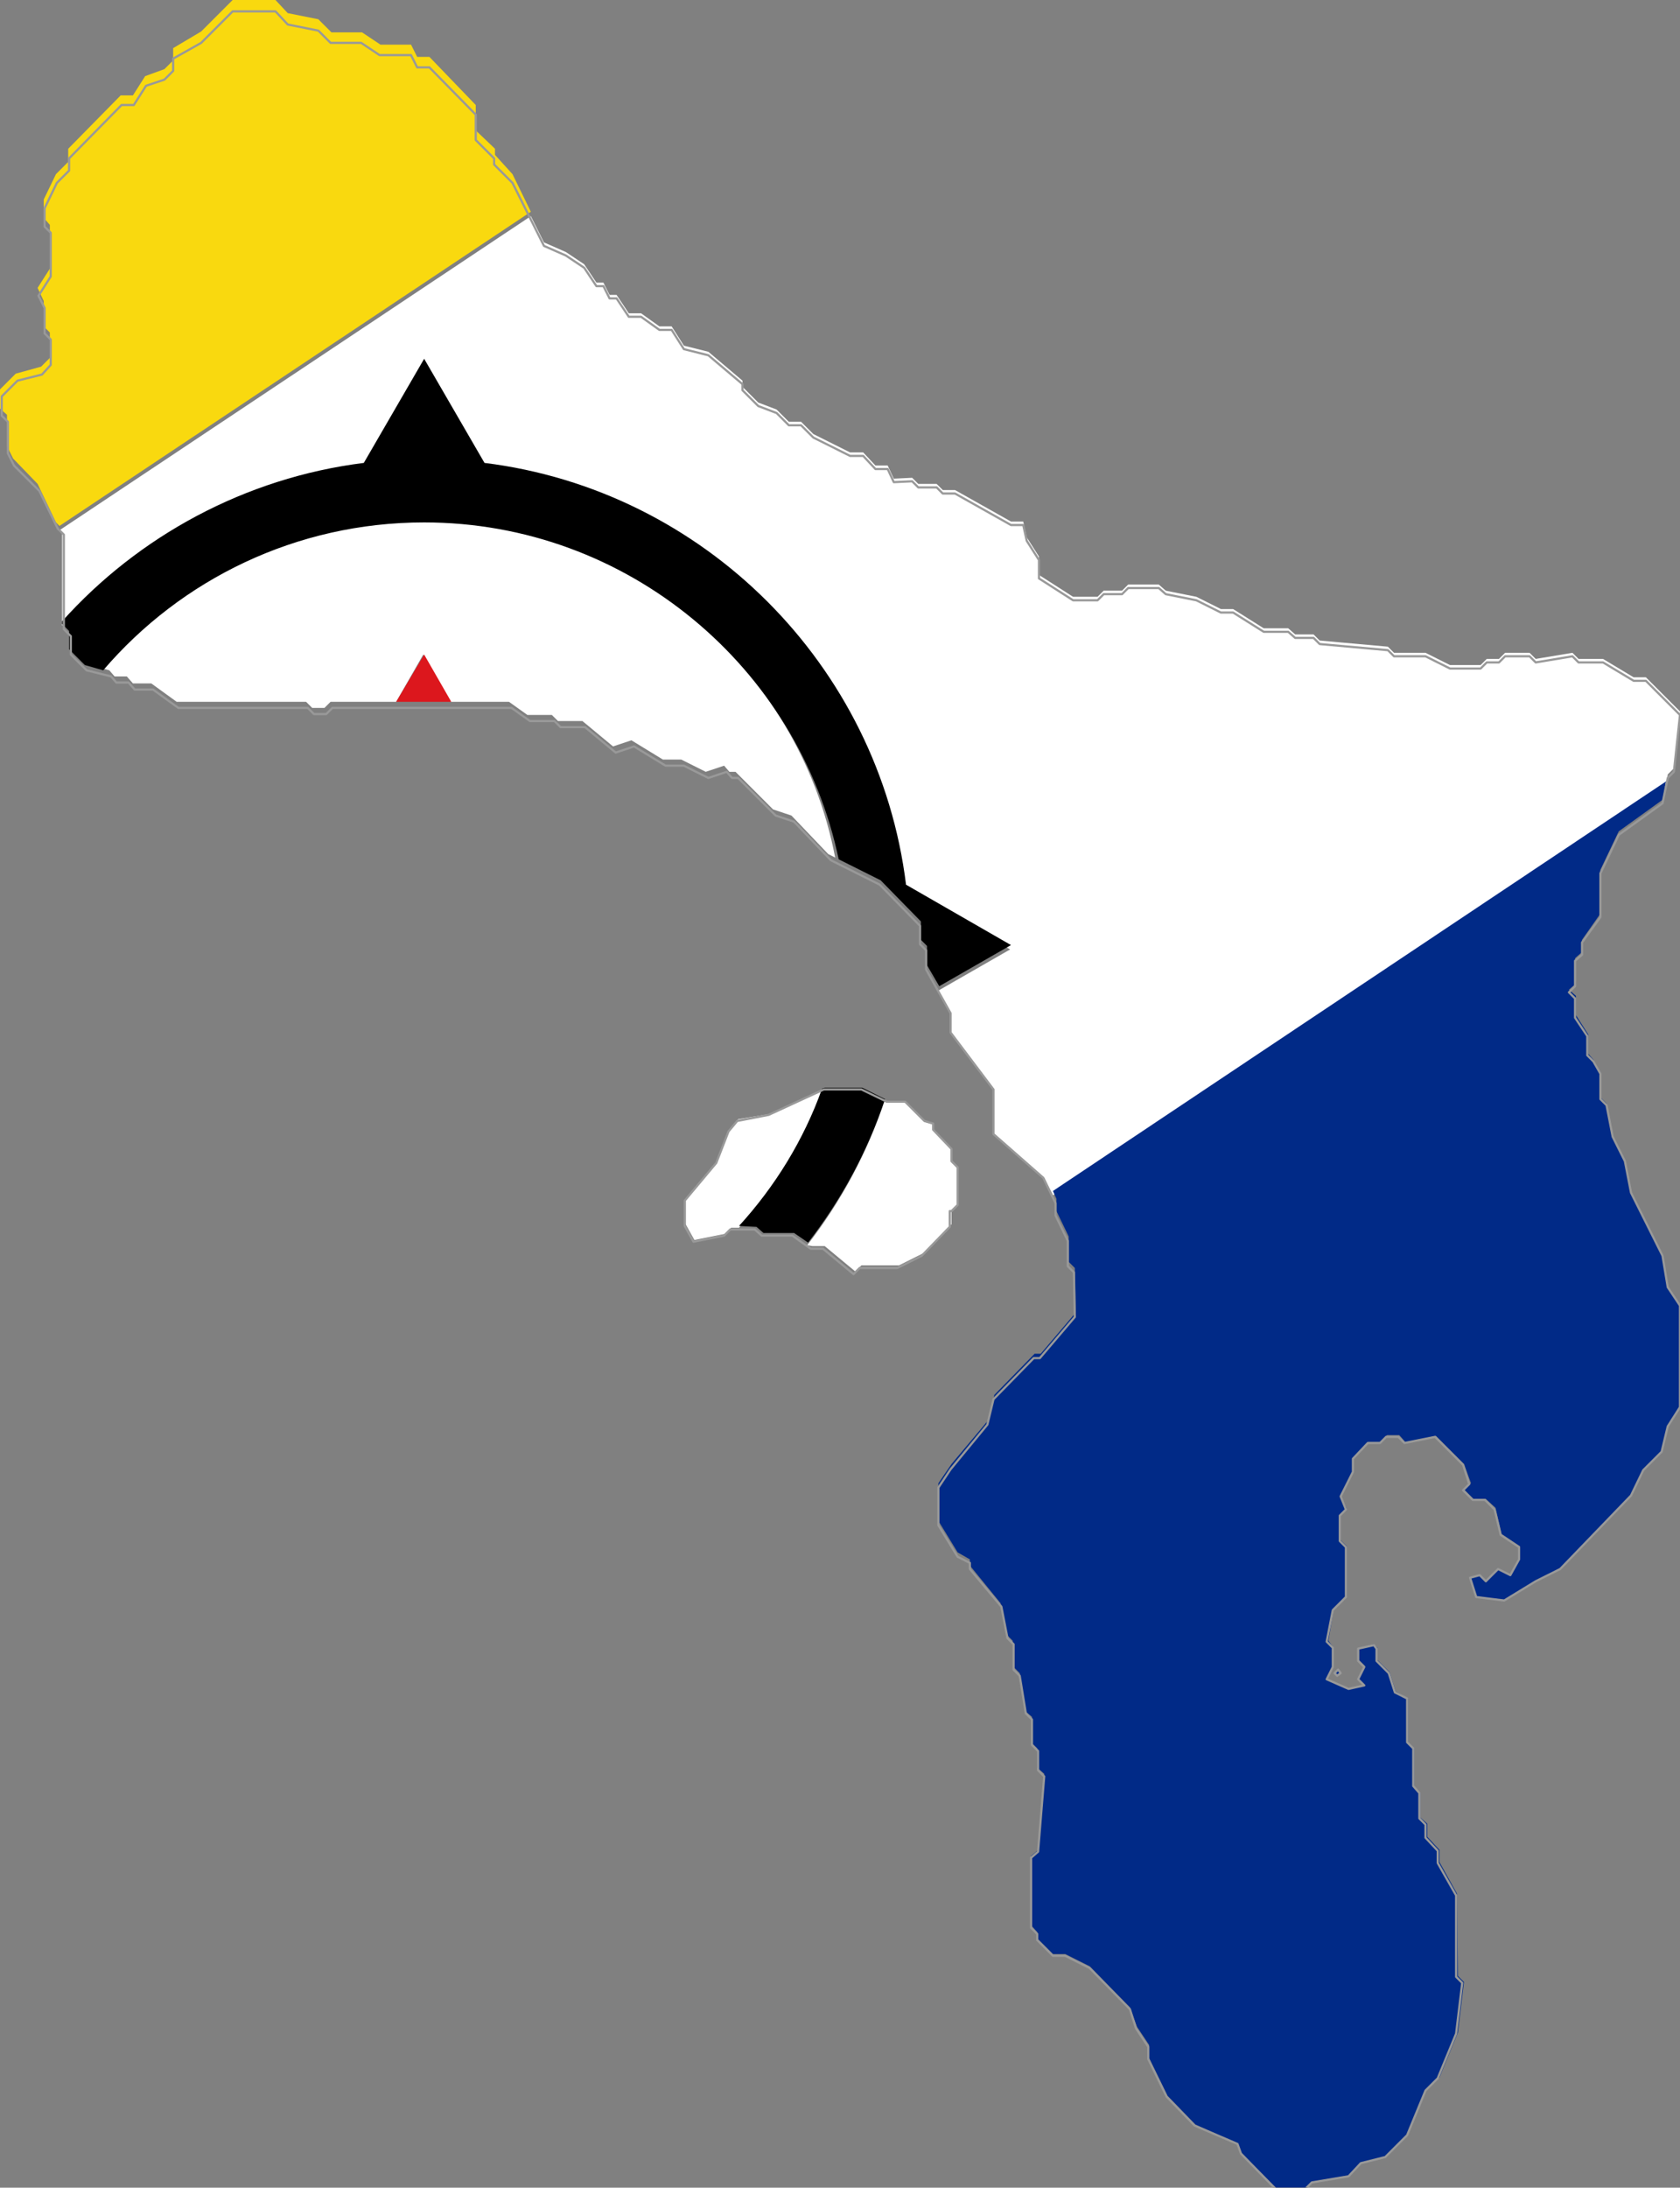 <?xml version="1.0" encoding="utf-8"?>

<svg version="1.2" baseProfile="tiny" xmlns="http://www.w3.org/2000/svg" xmlns:xlink="http://www.w3.org/1999/xlink" x="0px"
	 y="0px" viewBox="323.8 171.5 192.1 250" xml:space="preserve">

<rect x="323.8" y="171.5" width="192.1" height="250" fill="#808080" stroke="none"/>

<g id="Bonaire">
	<g>
		<path fill="#FFFFFF" d="M416.7,313.9h1.4l3.5,2.9l0.7-0.7l4.3,0l2.8-1.4l3.2-3.3v-1.4l0.7-0.7v-4.3l-0.7-0.7v-1.4l-2.1-2.2v-0.7
			l-1-0.3l-2.2-2.2h-2.1l-0.3-0.1c-2,6-5,11.5-8.8,16.4L416.7,313.9z"/>
		<path fill="#FFFFFF" d="M514.5,260l0.7-0.7l0.7-6.5l-3.9-3.9l-1.4,0l-3.5-2.1h-2.8l-0.7-0.7l-4.2,0.7l-0.7-0.7h-2.8l-0.7,0.7
			l-1.4,0l-0.7,0.7h-3.5l-2.8-1.4l-3.6,0l-0.7-0.7l-7.8-0.7l-0.7-0.7h-2.1l-0.8-0.7h-2.8l-3.5-2.2h-1.4l-2.8-1.4l-3.5-0.7l-0.8-0.7
			l-3.5,0l-0.7,0.7h-2.1l-0.7,0.7l-2.8,0l-3.9-2.5l0-2.1l-1.4-2.2l-0.4-1.8h-1.4l-6.4-3.6h-1.4l-0.7-0.7l-2.1,0l-0.7-0.7l-2.1,0.1
			l-0.7-1.5l-1.4,0l-1.4-1.5H421l-4.2-2.1l-1.4-1.4h-1.4l-1.4-1.4l-2.1-0.8l-1.8-1.8v-0.7l-3.9-3.3l-2.8-0.7l-1.4-2.2h-1.4l-2.1-1.5
			h-1.4l-1.4-2.1h-0.8l-0.7-1.4H392l-1.4-2.1l-2.1-1.4l-2.5-1.1l-1.5-3l-53.9,35.9l0.3,0.3l0,10.6c8.7-9.8,20.8-16.4,34.5-18.1
			l6.9-11.9l6.9,11.9c25.1,3.1,45.1,23.1,48.2,48.2l11.9,6.9l-8.2,4.7l1.5,2.6l0,2.2l4.9,6.5l0,5.1l5.7,5l1,2l70.1-46.8L514.5,260z"
			/>
		<path fill="#FFFFFF" d="M408.2,299.4l-1,1.2l-1.4,3.6l-3.6,4.3l0,2.9l1,1.8l3.5-0.7l0.7-0.7l0.9,0c4.1-4.6,7.3-9.9,9.5-15.7
			l-6,2.7L408.2,299.4z"/>
		<path fill="#FFFFFF" d="M372.3,231c-14.7,0-27.9,6.6-36.7,16.9l0.7,0.2l0.6,0.7h1.4l0.7,0.8h2.1l2.9,2.1l14.8,0l0.7,0.7h1.4
			l0.7-0.7h7.5l3.1-5.4l3.1,5.4h6.7l2.1,1.5h2.8l0.7,0.7h2.8l3.5,2.9l2.1-0.7l3.6,2.2h2.1l2.8,1.4l2.1-0.7l0.6,0.7h0.7l4.3,4.3
			l2.1,0.7l4.2,4.4l0.8,0.4C415.1,247.6,395.6,231,372.3,231z"/>
		<polygon fill="#012A87" points="504.7,278.9 506.8,275.9 506.8,270.9 508.9,266.5 513.9,262.9 514.3,260.8 444.2,307.6
			444.6,308.5 444.6,309.9 446,312.8 446,315.7 446.7,316.4 446.8,321.5 442.8,326.2 442.1,326.2 437.5,330.9 436.8,333.8
			432.6,338.8 431.1,341 431.1,345.3 433.3,348.9 434.7,349.7 434.7,350.4 438.2,354.7 438.9,358.3 439.6,359 439.6,361.9
			440.4,362.7 441,367 441.8,367.7 441.7,370.6 442.4,371.3 442.4,373.5 443.2,374.2 442.5,382.9 441.7,383.6 441.7,391.5
			442.4,392.3 442.4,393 444.2,394.8 445.6,394.8 448.4,396.2 453,400.9 453.8,403.1 455.2,405.2 455.2,406.7 457.3,411
			460.5,414.3 465.4,416.5 465.7,417.5 469.7,421.5 473.2,421.5 473.9,420.8 478.1,420.1 479.5,418.6 482.4,417.9 484.8,415.4
			486.9,410.3 488.4,408.9 490.5,403.8 491.2,398 490.5,397.3 490.4,387.9 488.4,384.3 488.4,382.9 487,381.4 487,379.9
			486.2,379.2 486.2,376.4 485.5,375.6 485.5,371.3 484.8,370.6 484.8,365.6 483.4,364.8 482.7,362.6 481.3,361.2 481.3,359.8
			480.9,359.4 479.2,359.8 479.2,361.2 479.9,361.9 479.1,363.4 479.9,364.1 478.1,364.5 475.6,363.4 476.3,362 476.3,359.8
			475.7,359 476.3,355.4 477.8,353.9 477.8,348.2 477.1,347.5 477.1,344.6 477.8,343.9 477.1,342.4 478.5,339.6 478.5,338.1
			480.3,336.3 481.7,336.3 482.4,335.5 483.8,335.5 484.5,336.3 488,335.6 491.2,338.8 492,341 491.2,341.7 492.3,342.8
			493.7,342.8 494.8,343.8 495.5,346.8 497.6,348.2 497.6,349.6 496.5,351.5 495.1,350.7 493.7,352.2 492.9,351.5 491.9,351.8
			492.6,354 495.8,354.3 499.4,352.2 502.2,350.7 510.3,342.4 511.7,339.5 513.8,337.4 514.5,334.5 515.9,332.3 516,320.8
			514.5,318.6 513.9,315 510.3,307.8 509.6,304.1 508.1,301.3 507.5,297.6 506.8,296.9 506.8,294 506,292.6 505.4,291.9
			505.4,289.7 504,287.5 504,285.3 503.2,284.6 504,283.9 503.9,281 504.7,280.3 		"/>
		<polygon fill="#012A87" points="476.7,363 477.1,362.7 476.7,362.3 476.3,362.7 		"/>
		<polygon fill="#F9D90F" points="382.4,191.4 380.4,189.2 380.4,188.5 378.2,186.4 378.2,183.5 372.9,178 371.5,178 370.8,176.6
			367.3,176.6 365.2,175.2 361.7,175.2 360.2,173.7 356.7,173 355.3,171.5 350.4,171.5 346.8,175.1 343.6,177 343.6,178.4
			342.6,179.4 340.4,180.2 339,182.4 337.6,182.4 331.6,188.5 331.6,190 330.2,191.4 328.8,194.3 328.8,196.4 329.5,197.2
			329.5,202.2 328.1,204.4 328.8,205.9 328.8,208.8 329.5,209.5 329.5,212.4 328.5,213.4 325.6,214.2 323.8,216 323.8,218.2
			324.6,218.9 324.6,222.5 325.3,223.9 328.1,226.8 330.2,231.2 330.6,231.6 384.5,195.7 		"/>
		<path d="M410.3,311.7l0.8,0.7l3.5,0l1.6,1.1c3.8-4.9,6.8-10.4,8.8-16.4l-2.6-1.3l-4.3,0l-0.3,0.1c-2.1,5.9-5.4,11.2-9.5,15.7
			L410.3,311.7z"/>
		<path d="M427.4,272.6c-3.1-25.1-23.1-45.1-48.2-48.2l-6.9-11.9l-6.9,11.9c-13.6,1.7-25.8,8.4-34.5,18.1l0,0.3l0.8,0.8v2.1l1.8,1.8
			l2.1,0.6c8.9-10.4,22.1-16.9,36.7-16.9c23.3,0,42.8,16.6,47.4,38.5l4.8,2.4l4.6,4.7v2.1l0.7,0.7l0,2.2l1.4,2.4l8.2-4.7
			L427.4,272.6z"/>
		<polygon fill="#DC171D" points="369.1,251.7 375.4,251.7 372.3,246.3 		"/>
	</g>

		<path fill="none" stroke="#999999" stroke-width="0.25" stroke-linecap="round" stroke-linejoin="round" stroke-miterlimit="10" d="
		M432.6,309.9l0.7-0.7v-4.3l-0.7-0.7v-1.4l-2.1-2.2v-0.7l-1-0.3l-2.2-2.2h-2.1l-2.9-1.4l-4.3,0l-6.3,2.9l-3.6,0.7l-1,1.2l-1.4,3.6
		l-3.6,4.3l0,2.9l1,1.8l3.5-0.7l0.7-0.7l2.8,0l0.8,0.7l3.5,0l2.1,1.5h1.4l3.5,2.9l0.7-0.7l4.3,0l2.8-1.4l3.2-3.3V309.9z M513.9,315
		l-3.6-7.2l-0.7-3.6l-1.4-2.8l-0.7-3.6l-0.7-0.7l0-2.9l-0.8-1.4l-0.7-0.7v-2.2l-1.4-2.1v-2.2l-0.7-0.7l0.7-0.7l0-2.9l0.8-0.7v-1.4
		l2.1-2.9v-5l2.1-4.4l5-3.6l0.6-2.9l0.7-0.7l0.7-6.5l-3.9-3.9l-1.4,0l-3.5-2.1h-2.8l-0.7-0.7l-4.2,0.7l-0.7-0.7h-2.8l-0.7,0.7
		l-1.4,0l-0.7,0.7h-3.5l-2.8-1.4l-3.6,0l-0.7-0.7l-7.8-0.7l-0.7-0.7h-2.1l-0.8-0.7h-2.8l-3.5-2.2h-1.4l-2.8-1.4l-3.5-0.7l-0.8-0.7
		l-3.5,0l-0.7,0.7h-2.1l-0.7,0.7l-2.8,0l-3.9-2.5l0-2.1l-1.4-2.2l-0.4-1.8h-1.4l-6.4-3.6h-1.4l-0.7-0.7l-2.1,0l-0.7-0.7l-2.1,0.1
		l-0.7-1.5l-1.4,0l-1.4-1.5H421l-4.2-2.1l-1.4-1.4h-1.4l-1.4-1.4l-2.1-0.8l-1.8-1.8v-0.7l-3.9-3.3l-2.8-0.7l-1.4-2.2h-1.4l-2.1-1.5
		h-1.4l-1.4-2.1h-0.8l-0.7-1.4H392l-1.4-2.1l-2.1-1.4l-2.5-1.1l-3.6-7.2l-2.1-2.1v-0.7l-2.1-2.1v-2.9l-5.3-5.4h-1.4l-0.7-1.4h-3.6
		l-2.1-1.4l-3.5,0l-1.4-1.4l-3.5-0.7l-1.4-1.5l-4.9,0l-3.6,3.6l-3.2,1.8v1.4l-1,1l-2.1,0.7l-1.4,2.2h-1.4l-6,6.1v1.4l-1.4,1.4
		l-1.4,2.9v2.1l0.7,0.7v5l-1.4,2.2l0.7,1.4v2.9l0.7,0.7v2.9l-1,1.1l-2.8,0.7l-1.8,1.8v2.2l0.7,0.7v3.6l0.7,1.4l2.9,2.9l2.1,4.3
		l0.7,0.7l0,10.8l0.8,0.8v2.1l1.8,1.8l2.8,0.7l0.6,0.7h1.4l0.7,0.8h2.1l2.9,2.1l14.8,0l0.7,0.7h1.4l0.7-0.7h20.5l2.1,1.5h2.8
		l0.7,0.7h2.8l3.5,2.9l2.1-0.7l3.6,2.2h2.1l2.8,1.4l2.1-0.7l0.6,0.7h0.7l4.3,4.3l2.1,0.7l4.2,4.4l5.6,2.8l4.6,4.7v2.1l0.7,0.7l0,2.2
		l2.8,5l0,2.2l4.9,6.5l0,5.1l5.7,5l1.4,2.9v1.4l1.4,2.9v2.9l0.7,0.7l0.1,5.1l-4,4.7h-0.7l-4.6,4.7l-0.7,2.9l-4.2,5.1l-1.4,2.1l0,4.3
		l2.2,3.6l1.4,0.7v0.7l3.6,4.3l0.7,3.6l0.7,0.7v2.9l0.7,0.7l0.7,4.3l0.7,0.7l0,2.9l0.7,0.7v2.2l0.7,0.7l-0.7,8.6l-0.8,0.7l0,8
		l0.7,0.7v0.7l1.8,1.8h1.4l2.8,1.4l4.6,4.7l0.7,2.2l1.4,2.1v1.4l2.1,4.3l3.2,3.3l4.9,2.1l0.4,1.1l3.9,4h3.5l0.7-0.7l4.2-0.7l1.4-1.5
		l2.8-0.7l2.5-2.5l2.1-5.1l1.4-1.4l2.1-5.1l0.7-5.8l-0.7-0.7l0-9.3l-2.1-3.7l0-1.4l-1.4-1.5v-1.5l-0.7-0.7v-2.9l-0.7-0.8l0-4.3
		l-0.7-0.7v-5l-1.4-0.7l-0.7-2.2l-1.4-1.4v-1.4l-0.3-0.4l-1.8,0.4v1.4l0.7,0.7l-0.7,1.4l0.7,0.7l-1.8,0.4l-2.5-1.1l0.7-1.4v-2.2
		l-0.7-0.7l0.7-3.6l1.5-1.5l0-5.7l-0.7-0.7v-2.9l0.7-0.7l-0.6-1.5l1.4-2.8v-1.5l1.7-1.8h1.4l0.7-0.7h1.4l0.7,0.7l3.5-0.7l3.2,3.2
		l0.7,2.2l-0.7,0.7l1.1,1.1h1.4l1.1,1.1l0.7,2.9l2.1,1.4l0,1.4l-1,1.8l-1.4-0.7l-1.4,1.4l-0.7-0.7l-1.1,0.3l0.7,2.2l3.2,0.4l3.6-2.2
		l2.8-1.4l8.1-8.4l1.4-2.9l2.1-2.1l0.7-2.9l1.4-2.2l0-11.6l-1.4-2.1L513.9,315z M476.7,363l0.4-0.3l-0.3-0.4l-0.4,0.4L476.7,363z"/>
</g>

</svg>
